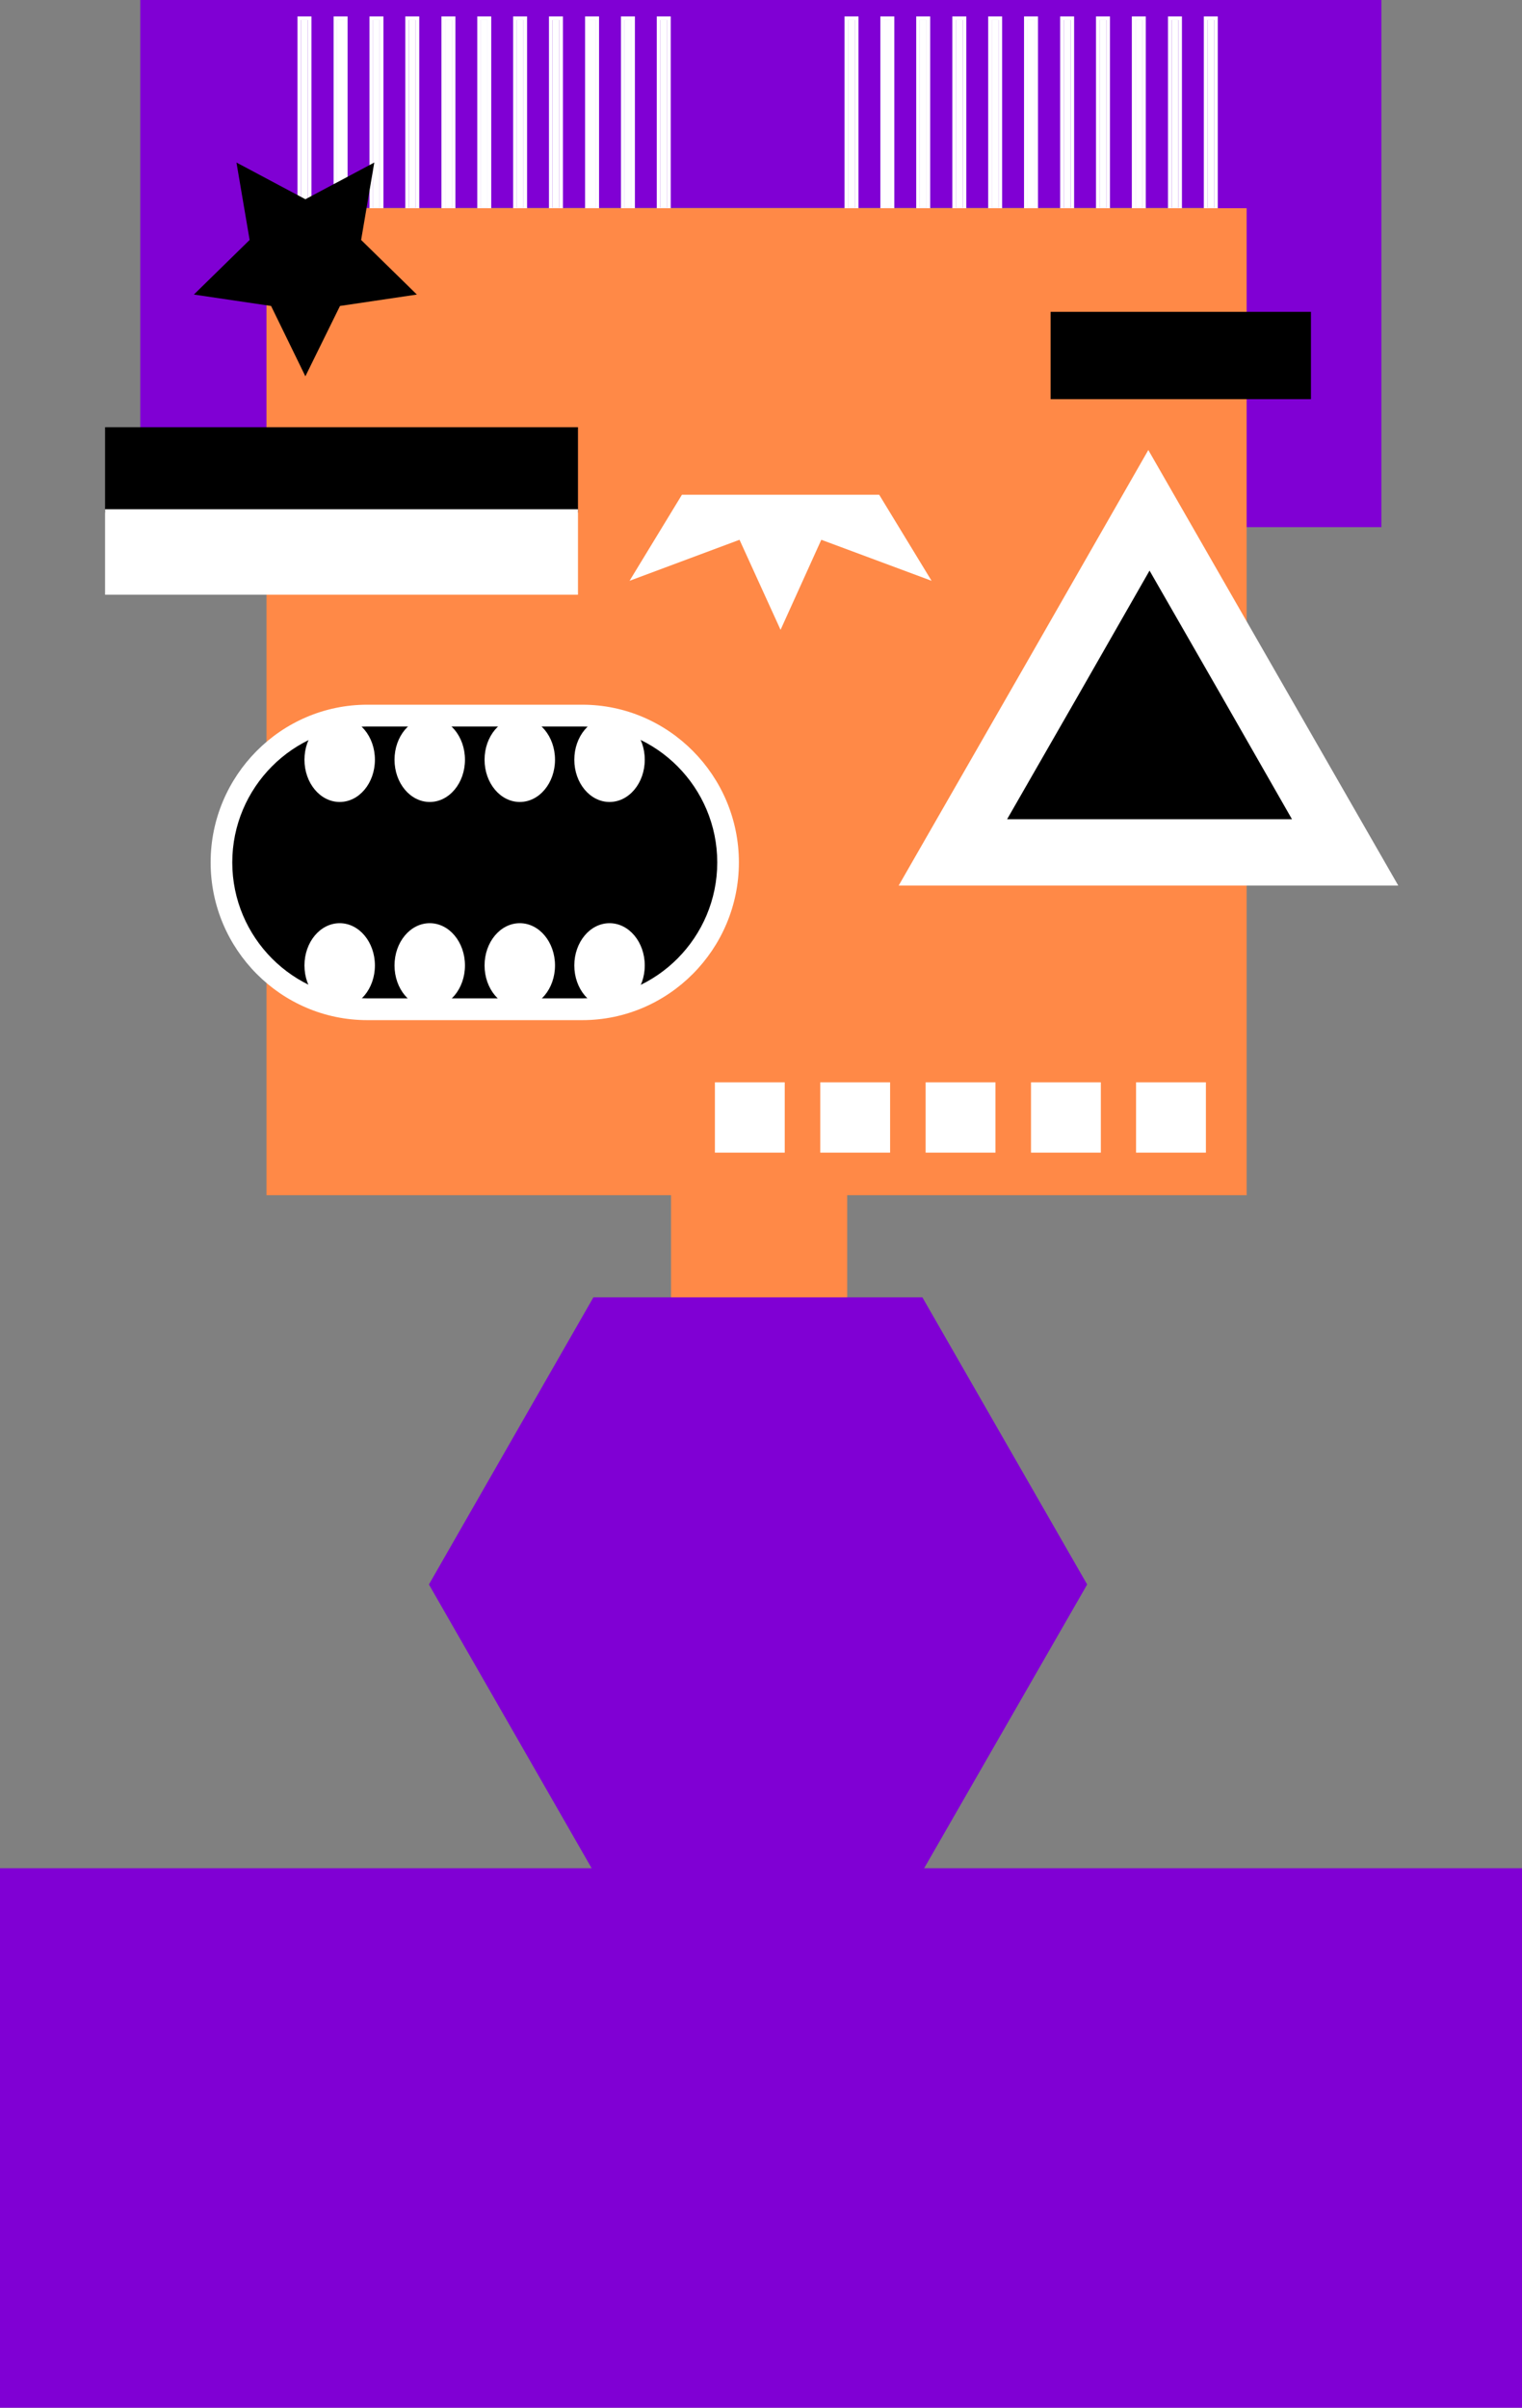 <svg width="220" height="348" viewBox="0 0 220 348" fill="none" xmlns="http://www.w3.org/2000/svg">
<rect x="0" y="0" width="220" height="348" fill="#808080" stroke="none"/>
<g clip-path="url(#clip0)">
<path d="M122.458 172.617H97V210.511H122.458V172.617Z" fill="#FF8947"/>
<path d="M199.678 0H20.278V24.965V76.189H45.381V30.048H174.574V76.189H199.678V30.048V0Z" fill="#8000D4"/>
<path d="M123.57 2.898H122.596V30.004H123.57V2.898Z" fill="white"/>
<path fill-rule="evenodd" clip-rule="evenodd" d="M122.075 2.375H124.092V30.53H122.075V2.375ZM123.571 2.9V30.005H122.597V2.9H123.571Z" fill="white"/>
<path d="M128.75 2.898H127.776V30.004H128.75V2.898Z" fill="white"/>
<path fill-rule="evenodd" clip-rule="evenodd" d="M127.255 2.375H129.272V30.53H127.255V2.375ZM128.75 2.9V30.005H127.776V2.9H128.75Z" fill="white"/>
<path d="M133.93 2.898H132.956V30.004H133.93V2.898Z" fill="white"/>
<path fill-rule="evenodd" clip-rule="evenodd" d="M132.436 2.375H134.452V30.53H132.436V2.375ZM133.931 2.9V30.005H132.957V2.9H133.931Z" fill="white"/>
<path d="M139.155 2.898H138.181V30.004H139.155V2.898Z" fill="white"/>
<path fill-rule="evenodd" clip-rule="evenodd" d="M137.659 2.375H139.676V30.53H137.659V2.375ZM139.155 2.9V30.005H138.181V2.9H139.155Z" fill="white"/>
<path d="M144.335 2.898H143.361V30.004H144.335V2.898Z" fill="white"/>
<path fill-rule="evenodd" clip-rule="evenodd" d="M142.84 2.375H144.857V30.53H142.84V2.375ZM144.335 2.9V30.005H143.361V2.9H144.335Z" fill="white"/>
<path d="M149.515 2.898H148.541V30.004H149.515V2.898Z" fill="white"/>
<path fill-rule="evenodd" clip-rule="evenodd" d="M148.02 2.375H150.036V30.53H148.02V2.375ZM149.515 2.9V30.005H148.541V2.9H149.515Z" fill="white"/>
<path d="M154.739 2.898H153.765V30.004H154.739V2.898Z" fill="white"/>
<path fill-rule="evenodd" clip-rule="evenodd" d="M153.244 2.375H155.261V30.53H153.244V2.375ZM154.74 2.9V30.005H153.765V2.9H154.74Z" fill="white"/>
<path d="M159.919 2.898H158.945V30.004H159.919V2.898Z" fill="white"/>
<path fill-rule="evenodd" clip-rule="evenodd" d="M158.424 2.375H160.441V30.53H158.424V2.375ZM159.919 2.9V30.005H158.945V2.9H159.919Z" fill="white"/>
<path d="M165.1 2.898H164.126V30.004H165.1V2.898Z" fill="white"/>
<path fill-rule="evenodd" clip-rule="evenodd" d="M163.604 2.375H165.621V30.53H163.604V2.375ZM165.1 2.9V30.005H164.126V2.9H165.1Z" fill="white"/>
<path d="M170.324 2.898H169.35V30.004H170.324V2.898Z" fill="white"/>
<path fill-rule="evenodd" clip-rule="evenodd" d="M168.829 2.375H170.846V30.53H168.829V2.375ZM170.324 2.9V30.005H169.35V2.9H170.324Z" fill="white"/>
<path d="M175.504 2.898H174.53V30.004H175.504V2.898Z" fill="white"/>
<path fill-rule="evenodd" clip-rule="evenodd" d="M174.009 2.375H176.025V30.53H174.009V2.375ZM175.504 2.9V30.005H174.53V2.9H175.504Z" fill="white"/>
<path d="M44.496 2.898H43.522V30.004H44.496V2.898Z" fill="white"/>
<path fill-rule="evenodd" clip-rule="evenodd" d="M43.001 2.375H45.018V30.53H43.001V2.375ZM44.496 2.9V30.005H43.522V2.9H44.496Z" fill="white"/>
<path d="M49.72 2.898H48.746V30.004H49.72V2.898Z" fill="white"/>
<path fill-rule="evenodd" clip-rule="evenodd" d="M48.225 2.375H50.241V30.53H48.225V2.375ZM49.72 2.9V30.005H48.746V2.9H49.72Z" fill="white"/>
<path d="M54.9 2.898H53.926V30.004H54.9V2.898Z" fill="white"/>
<path fill-rule="evenodd" clip-rule="evenodd" d="M53.405 2.375H55.422V30.53H53.405V2.375ZM54.901 2.9V30.005H53.927V2.9H54.901Z" fill="white"/>
<path d="M60.081 2.898H59.106V30.004H60.081V2.898Z" fill="white"/>
<path fill-rule="evenodd" clip-rule="evenodd" d="M58.585 2.375H60.602V30.53H58.585V2.375ZM60.08 2.9V30.005H59.106V2.9H60.08Z" fill="white"/>
<path d="M65.305 2.898H64.331V30.004H65.305V2.898Z" fill="white"/>
<path fill-rule="evenodd" clip-rule="evenodd" d="M63.81 2.375H65.826V30.53H63.81V2.375ZM65.305 2.9V30.005H64.331V2.9H65.305Z" fill="white"/>
<path d="M70.485 2.898H69.511V30.004H70.485V2.898Z" fill="white"/>
<path fill-rule="evenodd" clip-rule="evenodd" d="M68.989 2.375H71.006V30.53H68.989V2.375ZM70.485 2.9V30.005H69.511V2.9H70.485Z" fill="white"/>
<path d="M75.665 2.898H74.691V30.004H75.665V2.898Z" fill="white"/>
<path fill-rule="evenodd" clip-rule="evenodd" d="M74.17 2.375H76.187V30.53H74.17V2.375ZM75.665 2.9V30.005H74.691V2.9H75.665Z" fill="white"/>
<path d="M80.846 2.898H79.871V30.004H80.846V2.898Z" fill="white"/>
<path fill-rule="evenodd" clip-rule="evenodd" d="M79.351 2.375H81.367V30.53H79.351V2.375ZM80.846 2.9V30.005H79.872V2.9H80.846Z" fill="white"/>
<path d="M86.07 2.898H85.096V30.004H86.07V2.898Z" fill="white"/>
<path fill-rule="evenodd" clip-rule="evenodd" d="M84.574 2.375H86.591V30.53H84.574V2.375ZM86.07 2.9V30.005H85.096V2.9H86.07Z" fill="white"/>
<path d="M91.25 2.898H90.276V30.004H91.25V2.898Z" fill="white"/>
<path fill-rule="evenodd" clip-rule="evenodd" d="M89.755 2.375H91.772V30.53H89.755V2.375ZM91.25 2.9V30.005H90.276V2.9H91.25Z" fill="white"/>
<path d="M96.43 2.898H95.456V30.004H96.43V2.898Z" fill="white"/>
<path fill-rule="evenodd" clip-rule="evenodd" d="M94.935 2.375H96.951V30.53H94.935V2.375ZM96.43 2.9V30.005H95.456V2.9H96.43Z" fill="white"/>
<path d="M180.197 30.09H38.519V172.749H180.197V30.09Z" fill="#FF8947"/>
<path d="M84.166 145.871H53.085C41.485 145.871 32.01 136.331 32.01 124.65C32.01 112.97 41.485 103.43 53.085 103.43H84.166C95.766 103.43 105.24 112.97 105.24 124.65C105.24 136.331 95.766 145.871 84.166 145.871Z" fill="black"/>
<path fill-rule="evenodd" clip-rule="evenodd" d="M53.085 105.005C42.349 105.005 33.574 113.84 33.574 124.651C33.574 135.461 42.349 144.297 53.085 144.297H84.166C94.902 144.297 103.676 135.461 103.676 124.651C103.676 113.84 94.902 105.005 84.166 105.005H53.085ZM30.446 124.651C30.446 112.101 40.621 101.855 53.085 101.855H84.166C96.629 101.855 106.804 112.101 106.804 124.651C106.804 137.201 96.629 147.446 84.166 147.446H53.085C40.621 147.446 30.446 137.201 30.446 124.651Z" fill="white"/>
<path d="M49.1 115.914C51.913 115.914 54.192 113.18 54.192 109.807C54.192 106.434 51.913 103.699 49.1 103.699C46.288 103.699 44.009 106.434 44.009 109.807C44.009 113.18 46.288 115.914 49.1 115.914Z" fill="white"/>
<path d="M62.117 115.914C64.929 115.914 67.209 113.18 67.209 109.807C67.209 106.434 64.929 103.699 62.117 103.699C59.305 103.699 57.026 106.434 57.026 109.807C57.026 113.18 59.305 115.914 62.117 115.914Z" fill="white"/>
<path d="M75.134 115.914C77.946 115.914 80.225 113.18 80.225 109.807C80.225 106.434 77.946 103.699 75.134 103.699C72.322 103.699 70.042 106.434 70.042 109.807C70.042 113.18 72.322 115.914 75.134 115.914Z" fill="white"/>
<path d="M88.106 115.914C90.918 115.914 93.198 113.18 93.198 109.807C93.198 106.434 90.918 103.699 88.106 103.699C85.294 103.699 83.015 106.434 83.015 109.807C83.015 113.18 85.294 115.914 88.106 115.914Z" fill="white"/>
<path d="M49.1 145.649C51.913 145.649 54.192 142.914 54.192 139.541C54.192 136.168 51.913 133.434 49.1 133.434C46.288 133.434 44.009 136.168 44.009 139.541C44.009 142.914 46.288 145.649 49.1 145.649Z" fill="white"/>
<path d="M62.117 145.649C64.929 145.649 67.209 142.914 67.209 139.541C67.209 136.168 64.929 133.434 62.117 133.434C59.305 133.434 57.026 136.168 57.026 139.541C57.026 142.914 59.305 145.649 62.117 145.649Z" fill="white"/>
<path d="M75.134 145.649C77.946 145.649 80.225 142.914 80.225 139.541C80.225 136.168 77.946 133.434 75.134 133.434C72.322 133.434 70.042 136.168 70.042 139.541C70.042 142.914 72.322 145.649 75.134 145.649Z" fill="white"/>
<path d="M88.106 145.649C90.918 145.649 93.198 142.914 93.198 139.541C93.198 136.168 90.918 133.434 88.106 133.434C85.294 133.434 83.015 136.168 83.015 139.541C83.015 142.914 85.294 145.649 88.106 145.649Z" fill="white"/>
<path d="M165.985 65.043L184.049 96.517L202.113 127.992H165.985H129.901L147.965 96.517L165.985 65.043Z" fill="white"/>
<path d="M166.162 82.473L176.478 100.439L186.75 118.405H166.162H145.574L155.89 100.439L166.162 82.473Z" fill="black"/>
<path d="M83.546 61.746H15.186V74.095H83.546V61.746Z" fill="black"/>
<path d="M83.546 73.606H15.186V85.954H83.546V73.606Z" fill="white"/>
<path d="M113.432 156.434H103.337V166.598H113.432V156.434Z" fill="white"/>
<path d="M128.662 156.434H118.567V166.598H128.662V156.434Z" fill="white"/>
<path d="M143.892 156.434H133.798V166.598H143.892V156.434Z" fill="white"/>
<path d="M159.123 156.434H149.028V166.598H159.123V156.434Z" fill="white"/>
<path d="M174.309 156.434H164.214V166.598H174.309V156.434Z" fill="white"/>
<path d="M44.141 54.387L39.183 44.222L28.025 42.573L36.083 34.682L34.179 23.492L44.141 28.797L54.103 23.492L52.199 34.682L60.257 42.573L49.144 44.222L44.141 54.387Z" fill="black"/>
<path d="M189.495 45.074H151.861V57.691H189.495V45.074Z" fill="black"/>
<path d="M98.571 71.508L91 83.946L106.895 78.017L112.827 91.034L118.716 78.017L134.655 83.946L127.084 71.508H98.571Z" fill="white"/>
<path d="M133.326 187.508H85.775L62 229.013L85.775 270.473H133.326L157.146 229.013L133.326 187.508Z" fill="#8000D4"/>
<path d="M220 270.027H0V348H220V270.027Z" fill="#8000D4"/>
</g>
<defs>
<clipPath id="clip0">
<rect width="220" height="348" fill="white"/>
</clipPath>
</defs>
</svg>
